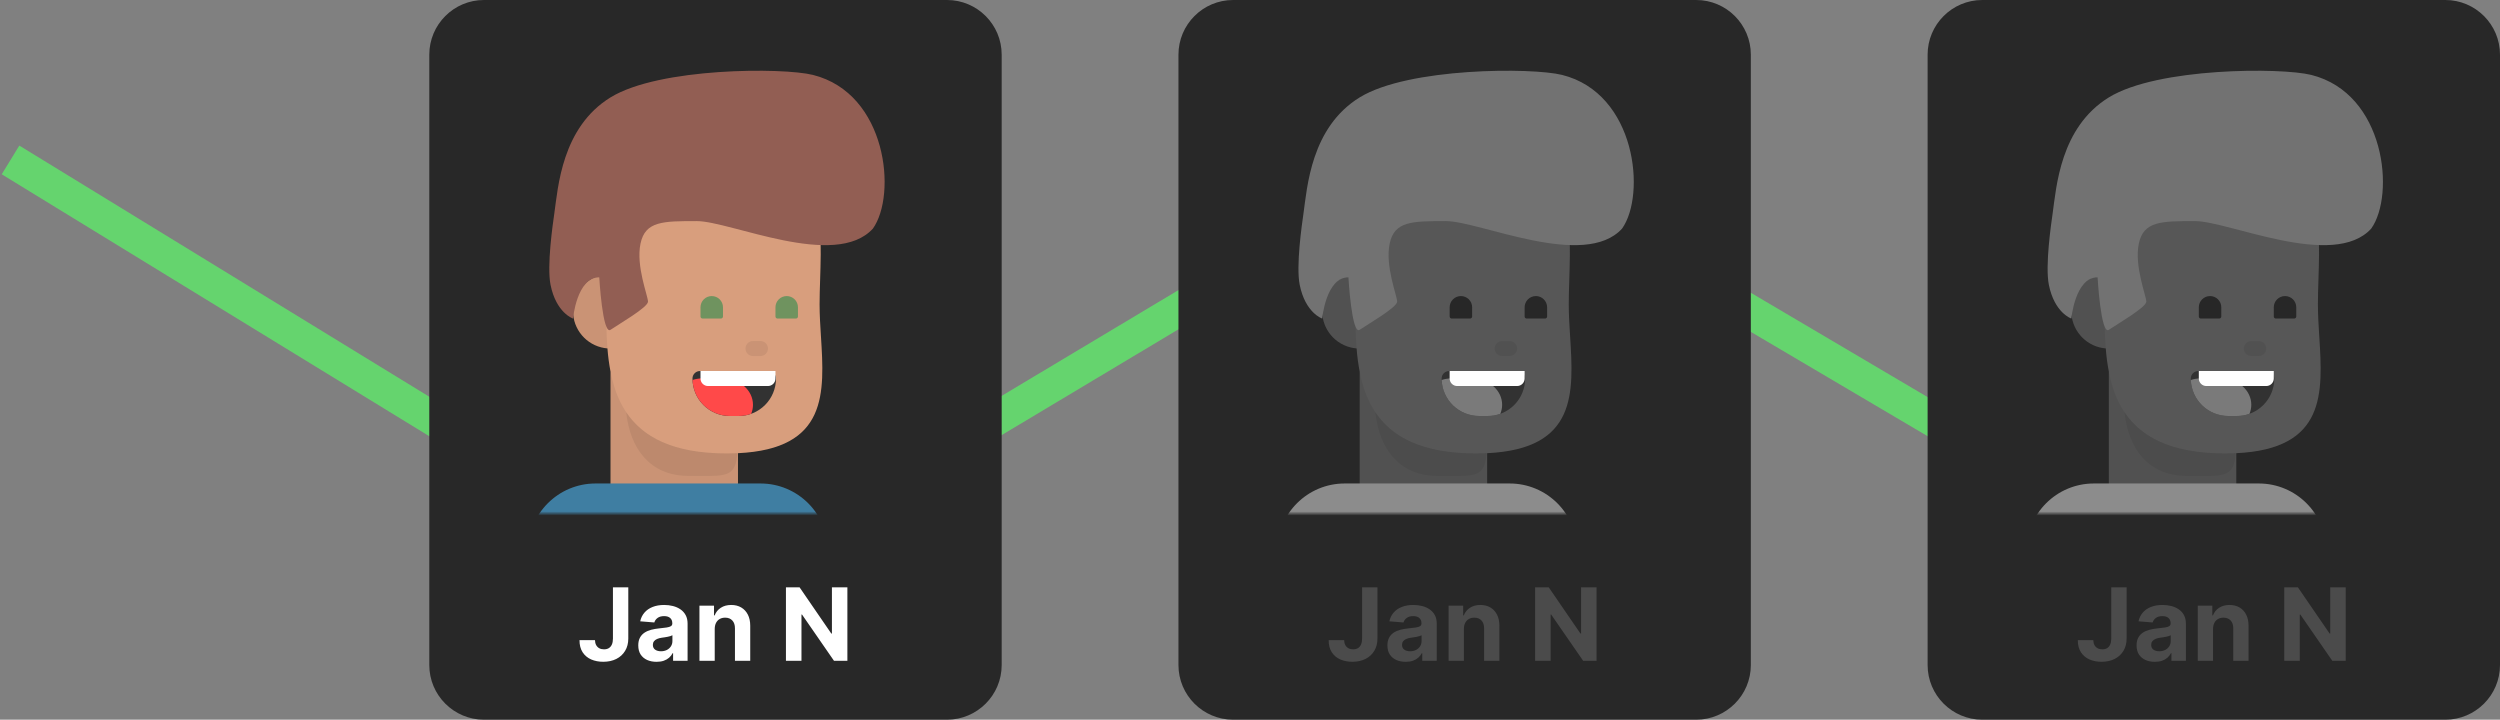 <svg viewBox="0 0 594 171" fill="none" xmlns="http://www.w3.org/2000/svg">
<rect x="0" y="0" width="594" height="171" fill="#808080" stroke="none"/>
<path d="M2.5 38L169 140L347 33.5L527.5 140" stroke="#65D46E" stroke-width="8"/>
<path d="M102 13C102 5.82 107.82 0 115 0H225C232.18 0 238 5.82 238 13V158C238 165.18 232.18 171 225 171H115C107.82 171 102 165.18 102 158V13Z" fill="#282828"/>
<mask id="mask0_449_8533" style="mask-type:alpha" maskUnits="userSpaceOnUse" x="113" y="8" width="114" height="114">
<path d="M227 8H113V122H227V8Z" fill="white"/>
</mask>
<g mask="url(#mask0_449_8533)">
<path d="M195.062 79.978C195.899 93.324 196.735 106.672 175.344 107.677V125.333C175.344 125.333 168.854 129.125 160.203 129.125C151.551 129.125 145.062 122.932 145.062 122.932V88.327C144.713 86.494 144.468 84.643 144.328 82.782C142.238 82.611 140.275 81.708 138.785 80.231C137.295 78.754 136.374 76.799 136.185 74.71C135.995 72.621 136.549 70.532 137.749 68.812C138.949 67.091 140.717 65.849 142.743 65.305C140.36 48.333 144.186 31.156 170.002 31.156C195.985 31.156 195.358 50.892 194.862 66.452C194.797 68.491 194.734 70.46 194.734 72.301C194.734 74.8 194.896 77.389 195.06 79.978H195.062Z" fill="#D89E7D"/>
<path d="M144.328 82.784C144.047 79.275 144.047 75.705 144.047 72.303C143.512 69.991 143.076 67.656 142.741 65.306C140.719 65.855 138.955 67.098 137.759 68.818C136.563 70.538 136.011 72.624 136.2 74.71C136.389 76.797 137.308 78.75 138.794 80.226C140.28 81.703 142.239 82.608 144.327 82.784H144.328ZM145.062 88.324V122.926C145.062 122.926 151.551 129.12 160.203 129.12C168.854 129.12 175.343 125.326 175.343 125.326V107.673C174.488 107.713 173.6 107.732 172.675 107.732C153.452 107.732 147.137 98.922 145.062 88.322V88.324Z" fill="black" fill-opacity="0.07"/>
<path d="M175.222 107.679C174.405 107.716 173.557 107.736 172.675 107.736C159.765 107.736 152.677 103.762 148.785 97.939C149.681 106.53 154.417 113.067 163.557 113.067C164.43 113.067 165.239 113.074 165.988 113.079C172.75 113.138 174.756 113.156 175.222 107.681V107.679Z" fill="black" fill-opacity="0.07"/>
<path d="M180.688 81.031H178.906C177.922 81.031 177.125 81.829 177.125 82.812C177.125 83.796 177.922 84.594 178.906 84.594H180.688C181.671 84.594 182.469 83.796 182.469 82.812C182.469 81.829 181.671 81.031 180.688 81.031Z" fill="black" fill-opacity="0.07"/>
<path d="M180.688 114.875H141.5C132.646 114.875 125.469 122.052 125.469 130.906V139.812C125.469 148.666 132.646 155.844 141.5 155.844H180.688C189.541 155.844 196.719 148.666 196.719 139.812V130.906C196.719 122.052 189.541 114.875 180.688 114.875Z" fill="#3F7EA2"/>
<path d="M152.184 57.875C151.064 63.219 153.965 70.312 153.965 71.669C153.965 73.026 146.965 77.057 145.059 78.361C143.155 79.663 142.387 65.892 142.387 65.892C137.043 65.892 136.153 75.689 136.153 75.689C136.153 75.689 132.156 74.371 130.809 67.674C129.901 63.149 131.342 53.265 131.7 50.752C132.59 44.517 133.481 30.267 145.059 23.142C156.637 16.017 186.028 16.017 193.153 17.799C210.776 22.204 213.135 46.274 207.403 54.314C198.496 64.111 173.559 52.533 165.543 52.533C157.528 52.533 153.306 52.533 152.184 57.877V57.875Z" fill="#925E53"/>
<path d="M164.532 89.938C164.532 89.465 164.719 89.012 165.053 88.678C165.388 88.344 165.841 88.156 166.313 88.156H182.597C183.07 88.156 183.523 88.344 183.857 88.678C184.191 89.012 184.378 89.465 184.378 89.938C184.378 92.3 183.44 94.565 181.77 96.235C180.1 97.905 177.834 98.844 175.472 98.844H173.438C171.076 98.844 168.811 97.905 167.14 96.235C165.47 94.565 164.532 92.3 164.532 89.938V89.938Z" fill="#323232"/>
<path d="M178.472 98.324C177.509 98.667 176.495 98.842 175.472 98.84H173.438C171.138 98.84 168.927 97.95 167.268 96.356C165.609 94.763 164.631 92.589 164.539 90.29C165.9 89.782 167.92 89.84 169.913 89.898C170.547 89.916 171.178 89.934 171.783 89.934C175.72 89.934 178.908 92.727 178.908 96.168C178.908 96.927 178.753 97.652 178.472 98.324V98.324Z" fill="#FF4949"/>
<path d="M166.438 88.156H184.25V89.938C184.25 90.41 184.062 90.863 183.728 91.197C183.394 91.531 182.941 91.719 182.469 91.719H168.219C167.746 91.719 167.293 91.531 166.959 91.197C166.625 90.863 166.438 90.41 166.438 89.938V88.156Z" fill="white"/>
<path d="M166.438 73.016C166.438 72.307 166.719 71.627 167.22 71.126C167.721 70.625 168.401 70.344 169.109 70.344C169.818 70.344 170.498 70.625 170.999 71.126C171.5 71.627 171.781 72.307 171.781 73.016V75.201C171.781 75.468 171.564 75.688 171.295 75.688H166.924C166.795 75.688 166.671 75.636 166.58 75.545C166.489 75.454 166.438 75.33 166.438 75.201V73.016V73.016ZM184.25 73.016C184.25 72.307 184.531 71.627 185.033 71.126C185.534 70.625 186.213 70.344 186.922 70.344C187.631 70.344 188.31 70.625 188.811 71.126C189.312 71.627 189.594 72.307 189.594 73.016V75.201C189.594 75.468 189.376 75.688 189.107 75.688H184.736C184.607 75.688 184.484 75.636 184.392 75.545C184.301 75.454 184.25 75.33 184.25 75.201V73.016V73.016Z" fill="#6F935F"/>
</g>
<path d="M145.635 139.545H149.282V151.716C149.282 152.841 149.029 153.818 148.524 154.648C148.024 155.477 147.328 156.116 146.436 156.565C145.544 157.014 144.507 157.239 143.325 157.239C142.274 157.239 141.319 157.054 140.461 156.685C139.609 156.31 138.933 155.741 138.433 154.98C137.933 154.213 137.686 153.25 137.691 152.091H141.365C141.376 152.551 141.47 152.946 141.646 153.276C141.828 153.599 142.075 153.849 142.387 154.026C142.706 154.196 143.081 154.281 143.512 154.281C143.967 154.281 144.35 154.185 144.663 153.991C144.981 153.793 145.223 153.503 145.387 153.122C145.552 152.741 145.635 152.273 145.635 151.716V139.545ZM155.998 157.247C155.163 157.247 154.419 157.102 153.765 156.812C153.112 156.517 152.595 156.082 152.214 155.509C151.839 154.929 151.652 154.207 151.652 153.344C151.652 152.616 151.785 152.006 152.052 151.511C152.319 151.017 152.683 150.619 153.143 150.318C153.603 150.017 154.126 149.79 154.711 149.636C155.302 149.483 155.922 149.375 156.569 149.312C157.331 149.233 157.944 149.159 158.41 149.091C158.876 149.017 159.214 148.909 159.424 148.767C159.635 148.625 159.74 148.415 159.74 148.136V148.085C159.74 147.545 159.569 147.128 159.228 146.832C158.893 146.537 158.416 146.389 157.797 146.389C157.143 146.389 156.623 146.534 156.237 146.824C155.85 147.108 155.595 147.466 155.47 147.898L152.112 147.625C152.282 146.83 152.618 146.142 153.118 145.562C153.618 144.977 154.262 144.528 155.052 144.216C155.848 143.898 156.768 143.739 157.814 143.739C158.541 143.739 159.237 143.824 159.902 143.994C160.572 144.165 161.166 144.429 161.683 144.787C162.206 145.145 162.618 145.605 162.919 146.168C163.22 146.724 163.37 147.392 163.37 148.17V157H159.927V155.185H159.825C159.615 155.594 159.333 155.955 158.981 156.267C158.629 156.574 158.206 156.815 157.711 156.991C157.217 157.162 156.646 157.247 155.998 157.247ZM157.038 154.741C157.572 154.741 158.044 154.636 158.453 154.426C158.862 154.21 159.183 153.92 159.416 153.557C159.649 153.193 159.765 152.781 159.765 152.321V150.932C159.652 151.006 159.495 151.074 159.297 151.136C159.103 151.193 158.885 151.247 158.64 151.298C158.396 151.344 158.152 151.386 157.907 151.426C157.663 151.46 157.441 151.491 157.243 151.52C156.816 151.582 156.444 151.682 156.126 151.818C155.808 151.955 155.561 152.139 155.385 152.372C155.208 152.599 155.12 152.884 155.12 153.224C155.12 153.719 155.299 154.097 155.657 154.358C156.021 154.614 156.481 154.741 157.038 154.741ZM169.818 149.432V157H166.187V143.909H169.647V146.219H169.801C170.091 145.457 170.576 144.855 171.258 144.412C171.94 143.963 172.767 143.739 173.738 143.739C174.647 143.739 175.44 143.938 176.116 144.335C176.792 144.733 177.318 145.301 177.693 146.04C178.068 146.773 178.255 147.648 178.255 148.665V157H174.625V149.312C174.63 148.511 174.426 147.886 174.011 147.438C173.596 146.983 173.025 146.756 172.298 146.756C171.809 146.756 171.377 146.861 171.002 147.071C170.633 147.281 170.343 147.588 170.133 147.991C169.929 148.389 169.824 148.869 169.818 149.432ZM201.339 139.545V157H198.152L190.558 146.014H190.43V157H186.74V139.545H189.978L197.512 150.523H197.666V139.545H201.339Z" fill="white"/>
<path d="M280 13C280 5.82 285.82 0 293 0H403C410.18 0 416 5.82 416 13V158C416 165.18 410.18 171 403 171H293C285.82 171 280 165.18 280 158V13Z" fill="#282828"/>
<mask id="mask1_449_8533" style="mask-type:alpha" maskUnits="userSpaceOnUse" x="291" y="8" width="114" height="114">
<path d="M405 8H291V122H405V8Z" fill="white"/>
</mask>
<g mask="url(#mask1_449_8533)">
<path d="M373.062 79.978C373.899 93.324 374.735 106.672 353.344 107.677V125.333C353.344 125.333 346.855 129.125 338.203 129.125C329.552 129.125 323.063 122.932 323.063 122.932V88.327C322.714 86.494 322.468 84.643 322.329 82.782C320.238 82.611 318.275 81.708 316.785 80.231C315.295 78.754 314.375 76.799 314.185 74.71C313.996 72.621 314.55 70.532 315.749 68.812C316.949 67.091 318.718 65.849 320.743 65.305C318.36 48.333 322.186 31.156 348.002 31.156C373.985 31.156 373.358 50.892 372.863 66.452C372.797 68.491 372.734 70.46 372.734 72.301C372.734 74.8 372.897 77.389 373.06 79.978H373.062Z" fill="#575757"/>
<path d="M322.329 82.784C322.047 79.275 322.047 75.705 322.047 72.303C321.512 69.991 321.077 67.656 320.741 65.306C318.72 65.855 316.956 67.098 315.759 68.818C314.563 70.538 314.011 72.624 314.2 74.71C314.39 76.797 315.308 78.75 316.794 80.226C318.28 81.703 320.239 82.608 322.327 82.784H322.329ZM323.062 88.324V122.926C323.062 122.926 329.552 129.12 338.203 129.12C346.855 129.12 353.344 125.326 353.344 125.326V107.673C352.489 107.713 351.6 107.732 350.675 107.732C331.452 107.732 325.138 98.922 323.062 88.322V88.324Z" fill="black" fill-opacity="0.07"/>
<path d="M353.223 107.679C352.405 107.716 351.557 107.736 350.676 107.736C337.765 107.736 330.677 103.762 326.785 97.939C327.681 106.53 332.418 113.067 341.557 113.067C342.43 113.067 343.239 113.074 343.989 113.079C350.75 113.138 352.756 113.156 353.223 107.681V107.679Z" fill="black" fill-opacity="0.07"/>
<path d="M358.688 81.031H356.906C355.922 81.031 355.125 81.829 355.125 82.812C355.125 83.796 355.922 84.594 356.906 84.594H358.688C359.671 84.594 360.469 83.796 360.469 82.812C360.469 81.829 359.671 81.031 358.688 81.031Z" fill="black" fill-opacity="0.07"/>
<path d="M358.688 114.875H319.5C310.646 114.875 303.469 122.052 303.469 130.906V139.812C303.469 148.666 310.646 155.844 319.5 155.844H358.688C367.541 155.844 374.719 148.666 374.719 139.812V130.906C374.719 122.052 367.541 114.875 358.688 114.875Z" fill="#8C8C8C"/>
<path d="M330.184 57.875C329.064 63.219 331.965 70.312 331.965 71.669C331.965 73.026 324.965 77.057 323.059 78.361C321.155 79.663 320.387 65.892 320.387 65.892C315.043 65.892 314.153 75.689 314.153 75.689C314.153 75.689 310.156 74.371 308.809 67.674C307.901 63.149 309.342 53.265 309.7 50.752C310.59 44.517 311.481 30.267 323.059 23.142C334.637 16.017 364.028 16.017 371.153 17.799C388.776 22.204 391.135 46.274 385.403 54.314C376.496 64.111 351.559 52.533 343.543 52.533C335.528 52.533 331.306 52.533 330.184 57.877V57.875Z" fill="#727272"/>
<path d="M342.531 89.938C342.531 89.465 342.719 89.012 343.053 88.678C343.387 88.344 343.84 88.156 344.313 88.156H360.597C361.069 88.156 361.522 88.344 361.856 88.678C362.191 89.012 362.378 89.465 362.378 89.938C362.378 92.3 361.44 94.565 359.77 96.235C358.099 97.905 355.834 98.844 353.472 98.844H351.438C349.076 98.844 346.81 97.905 345.14 96.235C343.47 94.565 342.531 92.3 342.531 89.938V89.938Z" fill="#323232"/>
<path d="M356.472 98.324C355.509 98.667 354.494 98.842 353.472 98.84H351.438C349.137 98.84 346.926 97.95 345.267 96.356C343.608 94.763 342.631 92.589 342.539 90.29C343.899 89.782 345.919 89.84 347.913 89.898C348.547 89.916 349.177 89.934 349.783 89.934C353.719 89.934 356.908 92.727 356.908 96.168C356.908 96.927 356.753 97.652 356.472 98.324V98.324Z" fill="#7A7A7A"/>
<path d="M344.438 88.156H362.25V89.938C362.25 90.41 362.062 90.863 361.728 91.197C361.394 91.531 360.941 91.719 360.469 91.719H346.219C345.746 91.719 345.293 91.531 344.959 91.197C344.625 90.863 344.438 90.41 344.438 89.938V88.156Z" fill="white"/>
<path d="M344.438 73.016C344.438 72.307 344.719 71.627 345.22 71.126C345.721 70.625 346.401 70.344 347.109 70.344C347.818 70.344 348.498 70.625 348.999 71.126C349.5 71.627 349.781 72.307 349.781 73.016V75.201C349.781 75.468 349.564 75.688 349.295 75.688H344.924C344.795 75.688 344.671 75.636 344.58 75.545C344.489 75.454 344.438 75.33 344.438 75.201V73.016V73.016ZM362.25 73.016C362.25 72.307 362.531 71.627 363.033 71.126C363.534 70.625 364.213 70.344 364.922 70.344C365.631 70.344 366.31 70.625 366.811 71.126C367.312 71.627 367.594 72.307 367.594 73.016V75.201C367.594 75.468 367.376 75.688 367.107 75.688H362.736C362.607 75.688 362.484 75.636 362.392 75.545C362.301 75.454 362.25 75.33 362.25 75.201V73.016V73.016Z" fill="#272727"/>
</g>
<path d="M323.635 139.545H327.282V151.716C327.282 152.841 327.029 153.818 326.524 154.648C326.024 155.477 325.328 156.116 324.436 156.565C323.544 157.014 322.507 157.239 321.325 157.239C320.274 157.239 319.319 157.054 318.461 156.685C317.609 156.31 316.933 155.741 316.433 154.98C315.933 154.213 315.686 153.25 315.691 152.091H319.365C319.376 152.551 319.47 152.946 319.646 153.276C319.828 153.599 320.075 153.849 320.387 154.026C320.706 154.196 321.081 154.281 321.512 154.281C321.967 154.281 322.35 154.185 322.663 153.991C322.981 153.793 323.223 153.503 323.387 153.122C323.552 152.741 323.635 152.273 323.635 151.716V139.545ZM333.998 157.247C333.163 157.247 332.419 157.102 331.765 156.812C331.112 156.517 330.595 156.082 330.214 155.509C329.839 154.929 329.652 154.207 329.652 153.344C329.652 152.616 329.785 152.006 330.052 151.511C330.319 151.017 330.683 150.619 331.143 150.318C331.603 150.017 332.126 149.79 332.711 149.636C333.302 149.483 333.922 149.375 334.569 149.312C335.331 149.233 335.944 149.159 336.41 149.091C336.876 149.017 337.214 148.909 337.424 148.767C337.635 148.625 337.74 148.415 337.74 148.136V148.085C337.74 147.545 337.569 147.128 337.228 146.832C336.893 146.537 336.416 146.389 335.797 146.389C335.143 146.389 334.623 146.534 334.237 146.824C333.85 147.108 333.595 147.466 333.47 147.898L330.112 147.625C330.282 146.83 330.618 146.142 331.118 145.562C331.618 144.977 332.262 144.528 333.052 144.216C333.848 143.898 334.768 143.739 335.814 143.739C336.541 143.739 337.237 143.824 337.902 143.994C338.572 144.165 339.166 144.429 339.683 144.787C340.206 145.145 340.618 145.605 340.919 146.168C341.22 146.724 341.37 147.392 341.37 148.17V157H337.927V155.185H337.825C337.615 155.594 337.333 155.955 336.981 156.267C336.629 156.574 336.206 156.815 335.711 156.991C335.217 157.162 334.646 157.247 333.998 157.247ZM335.038 154.741C335.572 154.741 336.044 154.636 336.453 154.426C336.862 154.21 337.183 153.92 337.416 153.557C337.649 153.193 337.765 152.781 337.765 152.321V150.932C337.652 151.006 337.495 151.074 337.297 151.136C337.103 151.193 336.885 151.247 336.64 151.298C336.396 151.344 336.152 151.386 335.907 151.426C335.663 151.46 335.441 151.491 335.243 151.52C334.816 151.582 334.444 151.682 334.126 151.818C333.808 151.955 333.561 152.139 333.385 152.372C333.208 152.599 333.12 152.884 333.12 153.224C333.12 153.719 333.299 154.097 333.657 154.358C334.021 154.614 334.481 154.741 335.038 154.741ZM347.818 149.432V157H344.187V143.909H347.647V146.219H347.801C348.091 145.457 348.576 144.855 349.258 144.412C349.94 143.963 350.767 143.739 351.738 143.739C352.647 143.739 353.44 143.938 354.116 144.335C354.792 144.733 355.318 145.301 355.693 146.04C356.068 146.773 356.255 147.648 356.255 148.665V157H352.625V149.312C352.63 148.511 352.426 147.886 352.011 147.438C351.596 146.983 351.025 146.756 350.298 146.756C349.809 146.756 349.377 146.861 349.002 147.071C348.633 147.281 348.343 147.588 348.133 147.991C347.929 148.389 347.824 148.869 347.818 149.432ZM379.339 139.545V157H376.152L368.558 146.014H368.43V157H364.74V139.545H367.978L375.512 150.523H375.666V139.545H379.339Z" fill="#4B4B4B"/>
<path d="M458 13C458 5.82 463.82 0 471 0H581C588.18 0 594 5.82 594 13V158C594 165.18 588.18 171 581 171H471C463.82 171 458 165.18 458 158V13Z" fill="#282828"/>
<mask id="mask2_449_8533" style="mask-type:alpha" maskUnits="userSpaceOnUse" x="469" y="8" width="114" height="114">
<path d="M583 8H469V122H583V8Z" fill="white"/>
</mask>
<g mask="url(#mask2_449_8533)">
<path d="M551.062 79.978C551.899 93.324 552.735 106.672 531.344 107.677V125.333C531.344 125.333 524.855 129.125 516.203 129.125C507.552 129.125 501.063 122.932 501.063 122.932V88.327C500.714 86.494 500.468 84.643 500.329 82.782C498.238 82.611 496.275 81.708 494.785 80.231C493.295 78.754 492.375 76.799 492.185 74.71C491.996 72.621 492.55 70.532 493.749 68.812C494.949 67.091 496.718 65.849 498.743 65.305C496.36 48.333 500.186 31.156 526.002 31.156C551.985 31.156 551.358 50.892 550.863 66.452C550.797 68.491 550.734 70.46 550.734 72.301C550.734 74.8 550.897 77.389 551.06 79.978H551.062Z" fill="#575757"/>
<path d="M500.329 82.784C500.047 79.275 500.047 75.705 500.047 72.303C499.512 69.991 499.077 67.656 498.741 65.306C496.72 65.855 494.956 67.098 493.759 68.818C492.563 70.538 492.011 72.624 492.2 74.71C492.39 76.797 493.308 78.75 494.794 80.226C496.28 81.703 498.239 82.608 500.327 82.784H500.329ZM501.062 88.324V122.926C501.062 122.926 507.552 129.12 516.203 129.12C524.855 129.12 531.344 125.326 531.344 125.326V107.673C530.489 107.713 529.6 107.732 528.675 107.732C509.452 107.732 503.138 98.922 501.062 88.322V88.324Z" fill="black" fill-opacity="0.07"/>
<path d="M531.223 107.679C530.405 107.716 529.557 107.736 528.676 107.736C515.765 107.736 508.677 103.762 504.785 97.939C505.681 106.53 510.418 113.067 519.557 113.067C520.43 113.067 521.239 113.074 521.989 113.079C528.75 113.138 530.756 113.156 531.223 107.681V107.679Z" fill="black" fill-opacity="0.07"/>
<path d="M536.688 81.031H534.906C533.922 81.031 533.125 81.829 533.125 82.812C533.125 83.796 533.922 84.594 534.906 84.594H536.688C537.671 84.594 538.469 83.796 538.469 82.812C538.469 81.829 537.671 81.031 536.688 81.031Z" fill="black" fill-opacity="0.07"/>
<path d="M536.688 114.875H497.5C488.646 114.875 481.469 122.052 481.469 130.906V139.812C481.469 148.666 488.646 155.844 497.5 155.844H536.688C545.541 155.844 552.719 148.666 552.719 139.812V130.906C552.719 122.052 545.541 114.875 536.688 114.875Z" fill="#8C8C8C"/>
<path d="M508.184 57.875C507.064 63.219 509.965 70.312 509.965 71.669C509.965 73.026 502.965 77.057 501.059 78.361C499.155 79.663 498.387 65.892 498.387 65.892C493.043 65.892 492.153 75.689 492.153 75.689C492.153 75.689 488.156 74.371 486.809 67.674C485.901 63.149 487.342 53.265 487.7 50.752C488.59 44.517 489.481 30.267 501.059 23.142C512.637 16.017 542.028 16.017 549.153 17.799C566.776 22.204 569.135 46.274 563.403 54.314C554.496 64.111 529.559 52.533 521.543 52.533C513.528 52.533 509.306 52.533 508.184 57.877V57.875Z" fill="#727272"/>
<path d="M520.531 89.938C520.531 89.465 520.719 89.012 521.053 88.678C521.387 88.344 521.84 88.156 522.313 88.156H538.597C539.069 88.156 539.522 88.344 539.856 88.678C540.191 89.012 540.378 89.465 540.378 89.938C540.378 92.3 539.44 94.565 537.77 96.235C536.099 97.905 533.834 98.844 531.472 98.844H529.438C527.076 98.844 524.81 97.905 523.14 96.235C521.47 94.565 520.531 92.3 520.531 89.938V89.938Z" fill="#323232"/>
<path d="M534.472 98.324C533.509 98.667 532.494 98.842 531.472 98.84H529.438C527.137 98.84 524.926 97.95 523.267 96.356C521.608 94.763 520.631 92.589 520.539 90.29C521.899 89.782 523.919 89.84 525.913 89.898C526.547 89.916 527.177 89.934 527.783 89.934C531.719 89.934 534.908 92.727 534.908 96.168C534.908 96.927 534.753 97.652 534.472 98.324V98.324Z" fill="#7A7A7A"/>
<path d="M522.438 88.156H540.25V89.938C540.25 90.41 540.062 90.863 539.728 91.197C539.394 91.531 538.941 91.719 538.469 91.719H524.219C523.746 91.719 523.293 91.531 522.959 91.197C522.625 90.863 522.438 90.41 522.438 89.938V88.156Z" fill="white"/>
<path d="M522.438 73.016C522.438 72.307 522.719 71.627 523.22 71.126C523.721 70.625 524.401 70.344 525.109 70.344C525.818 70.344 526.498 70.625 526.999 71.126C527.5 71.627 527.781 72.307 527.781 73.016V75.201C527.781 75.468 527.564 75.688 527.295 75.688H522.924C522.795 75.688 522.671 75.636 522.58 75.545C522.489 75.454 522.438 75.33 522.438 75.201V73.016V73.016ZM540.25 73.016C540.25 72.307 540.531 71.627 541.033 71.126C541.534 70.625 542.213 70.344 542.922 70.344C543.631 70.344 544.31 70.625 544.811 71.126C545.312 71.627 545.594 72.307 545.594 73.016V75.201C545.594 75.468 545.376 75.688 545.107 75.688H540.736C540.607 75.688 540.484 75.636 540.392 75.545C540.301 75.454 540.25 75.33 540.25 75.201V73.016V73.016Z" fill="#272727"/>
</g>
<path d="M501.635 139.545H505.282V151.716C505.282 152.841 505.029 153.818 504.524 154.648C504.024 155.477 503.328 156.116 502.436 156.565C501.544 157.014 500.507 157.239 499.325 157.239C498.274 157.239 497.319 157.054 496.461 156.685C495.609 156.31 494.933 155.741 494.433 154.98C493.933 154.213 493.686 153.25 493.691 152.091H497.365C497.376 152.551 497.47 152.946 497.646 153.276C497.828 153.599 498.075 153.849 498.387 154.026C498.706 154.196 499.081 154.281 499.512 154.281C499.967 154.281 500.35 154.185 500.663 153.991C500.981 153.793 501.223 153.503 501.387 153.122C501.552 152.741 501.635 152.273 501.635 151.716V139.545ZM511.998 157.247C511.163 157.247 510.419 157.102 509.765 156.812C509.112 156.517 508.595 156.082 508.214 155.509C507.839 154.929 507.652 154.207 507.652 153.344C507.652 152.616 507.785 152.006 508.052 151.511C508.319 151.017 508.683 150.619 509.143 150.318C509.603 150.017 510.126 149.79 510.711 149.636C511.302 149.483 511.922 149.375 512.569 149.312C513.331 149.233 513.944 149.159 514.41 149.091C514.876 149.017 515.214 148.909 515.424 148.767C515.635 148.625 515.74 148.415 515.74 148.136V148.085C515.74 147.545 515.569 147.128 515.228 146.832C514.893 146.537 514.416 146.389 513.797 146.389C513.143 146.389 512.623 146.534 512.237 146.824C511.85 147.108 511.595 147.466 511.47 147.898L508.112 147.625C508.282 146.83 508.618 146.142 509.118 145.562C509.618 144.977 510.262 144.528 511.052 144.216C511.848 143.898 512.768 143.739 513.814 143.739C514.541 143.739 515.237 143.824 515.902 143.994C516.572 144.165 517.166 144.429 517.683 144.787C518.206 145.145 518.618 145.605 518.919 146.168C519.22 146.724 519.37 147.392 519.37 148.17V157H515.927V155.185H515.825C515.615 155.594 515.333 155.955 514.981 156.267C514.629 156.574 514.206 156.815 513.711 156.991C513.217 157.162 512.646 157.247 511.998 157.247ZM513.038 154.741C513.572 154.741 514.044 154.636 514.453 154.426C514.862 154.21 515.183 153.92 515.416 153.557C515.649 153.193 515.765 152.781 515.765 152.321V150.932C515.652 151.006 515.495 151.074 515.297 151.136C515.103 151.193 514.885 151.247 514.64 151.298C514.396 151.344 514.152 151.386 513.907 151.426C513.663 151.46 513.441 151.491 513.243 151.52C512.816 151.582 512.444 151.682 512.126 151.818C511.808 151.955 511.561 152.139 511.385 152.372C511.208 152.599 511.12 152.884 511.12 153.224C511.12 153.719 511.299 154.097 511.657 154.358C512.021 154.614 512.481 154.741 513.038 154.741ZM525.818 149.432V157H522.187V143.909H525.647V146.219H525.801C526.091 145.457 526.576 144.855 527.258 144.412C527.94 143.963 528.767 143.739 529.738 143.739C530.647 143.739 531.44 143.938 532.116 144.335C532.792 144.733 533.318 145.301 533.693 146.04C534.068 146.773 534.255 147.648 534.255 148.665V157H530.625V149.312C530.63 148.511 530.426 147.886 530.011 147.438C529.596 146.983 529.025 146.756 528.298 146.756C527.809 146.756 527.377 146.861 527.002 147.071C526.633 147.281 526.343 147.588 526.133 147.991C525.929 148.389 525.824 148.869 525.818 149.432ZM557.339 139.545V157H554.152L546.558 146.014H546.43V157H542.74V139.545H545.978L553.512 150.523H553.666V139.545H557.339Z" fill="#4B4B4B"/>
</svg>
